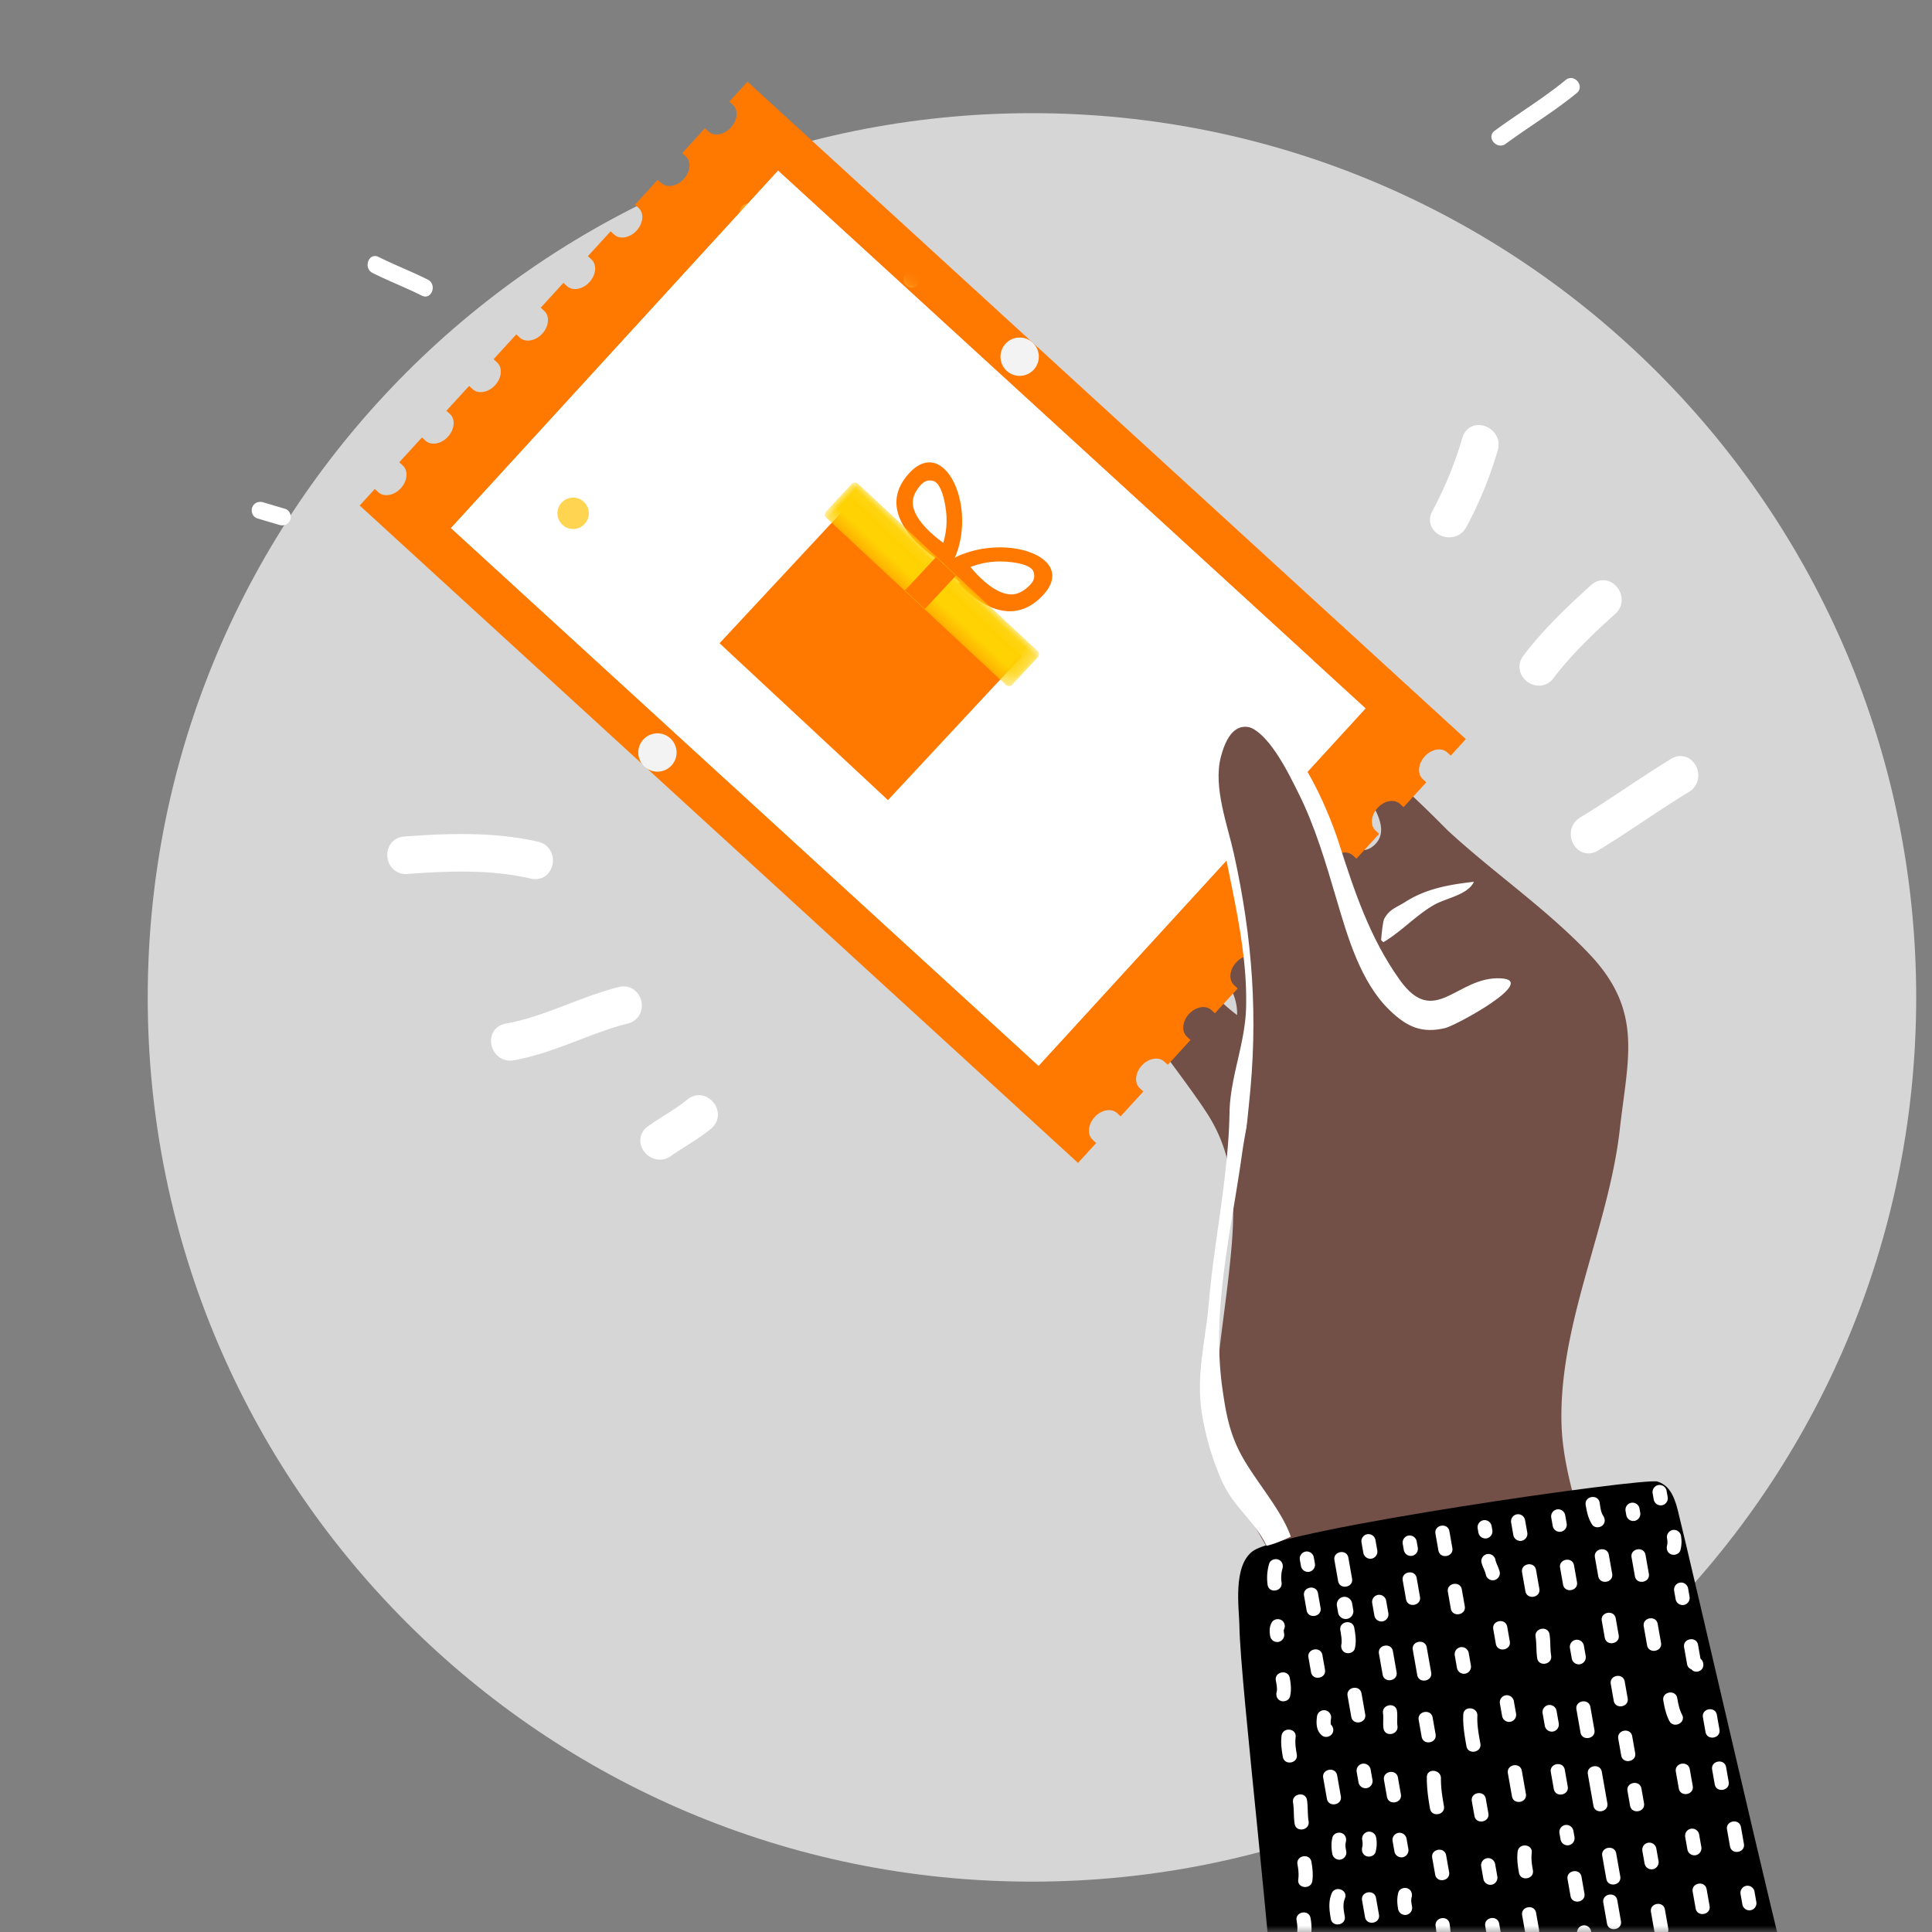<svg xmlns="http://www.w3.org/2000/svg" xmlns:xlink="http://www.w3.org/1999/xlink" width="150" height="150" viewBox="0 0 150 150">
    <rect x="0" y="0" width="150" height="150" fill="#808080" stroke="none"/>
    <defs>
        <path id="a" d="M0 0h150v150H0z"/>
        <path id="c" d="M.238 22.97l37.675 49.036L67.74 49.09 30.063.054"/>
        <path id="e" d="M.238 22.97l37.675 49.036L67.74 49.09 30.063.054"/>
        <path id="g" d="M.238 22.97l37.675 49.036L67.74 49.09 30.063.054"/>
        <path id="i" d="M.238 22.97l37.675 49.036L67.74 49.09 30.063.054"/>
        <path id="k" d="M.238 22.97l37.675 49.036L67.74 49.09 30.063.054"/>
        <path id="m" d="M.238 22.97l37.675 49.036L67.74 49.09 30.063.054"/>
        <path id="o" d="M.238 22.97l37.675 49.036L67.74 49.09 30.063.054"/>
        <path id="q" d="M.238 22.97l37.675 49.036L67.74 49.09 30.063.054"/>
        <path id="s" d="M.238 22.97l37.675 49.036L67.74 49.09 30.063.054"/>
        <path id="u" d="M.238 22.97l37.675 49.036L67.74 49.09 30.063.054"/>
        <path id="w" d="M.238 22.97l37.675 49.036L67.74 49.09 30.063.054"/>
        <path id="y" d="M.238 22.97l37.675 49.036L67.74 49.09 30.063.054"/>
        <path id="A" d="M.238 22.97l37.675 49.036L67.74 49.09 30.063.054"/>
        <path id="C" d="M.238 22.97l37.675 49.036L67.74 49.09 30.063.054"/>
        <path id="E" d="M.238 22.97l37.675 49.036L67.74 49.09 30.063.054"/>
        <path id="G" d="M.238 22.97l37.675 49.036L67.74 49.09 30.063.054"/>
        <path id="I" d="M.238 22.97l37.675 49.036L67.74 49.09 30.063.054"/>
        <path id="K" d="M.238 22.97l37.675 49.036L67.74 49.09 30.063.054"/>
        <path id="M" d="M.238 22.97l37.675 49.036L67.74 49.09 30.063.054"/>
        <path id="O" d="M.238 22.97l37.675 49.036L67.74 49.09 30.063.054"/>
        <path id="Q" d="M.238 22.97l37.675 49.036L67.74 49.09 30.063.054"/>
        <path id="S" d="M.238 22.97l37.675 49.036L67.74 49.09 30.063.054"/>
        <path id="U" d="M.238 22.97l37.675 49.036L67.74 49.09 30.063.054"/>
        <path id="W" d="M.238 22.97l37.675 49.036L67.74 49.09 30.063.054"/>
        <path id="Y" d="M.238 22.97l37.675 49.036L67.74 49.09 30.063.054"/>
        <path id="aa" d="M.238 22.97l37.675 49.036L67.74 49.09 30.063.054"/>
        <path id="ac" d="M.238 22.97l37.675 49.036L67.74 49.09 30.063.054"/>
        <path id="ae" d="M.238 22.97l37.675 49.036L67.74 49.09 30.063.054"/>
        <path id="ag" d="M.238 22.97l37.675 49.036L67.74 49.09 30.063.054"/>
        <path id="ai" d="M.238 22.97l37.675 49.036L67.74 49.09 30.063.054"/>
        <path id="ak" d="M.238 22.97l37.675 49.036L67.74 49.09 30.063.054"/>
        <path id="am" d="M.238 22.97l37.675 49.036L67.74 49.09 30.063.054"/>
        <path id="ao" d="M.238 22.97l37.675 49.036L67.74 49.09 30.063.054"/>
        <path id="aq" d="M.238 22.97l37.675 49.036L67.74 49.09 30.063.054"/>
        <path id="as" d="M0 .056h19.745v3.62H0z"/>
    </defs>
    <g fill="none" fill-rule="evenodd">
        <path fill="#D6D6D6" d="M148.773 77.438c0 37.915-30.737 68.652-68.652 68.652-37.916 0-68.652-30.737-68.652-68.652 0-37.915 30.736-68.652 68.652-68.652 37.915 0 68.652 30.737 68.652 68.652"/>
        <mask id="b" fill="#fff">
            <use xlink:href="#a"/>
        </mask>
        <g mask="url(#b)">
            <path fill="#724F47" d="M112.41 64.482c-.342-.315-7.555-7.807-7.512-5.502.035 1.891 3.634 4.902 1.824 6.615-1.46 1.383-3.19-1.064-4.239-1.941-1.29-1.079-2.994-2.412-4.212-.46-1.587 2.543 2.355 5.547 3.45 7.398 2.461 4.164-.126 3.606-2.458.735-1.097-1.35-9.06-9.697-9.404-4.724-.18 2.598 1.953 4.036 3.065 6.096 1.023 1.895 3.23 3.834 3.122 6.112-3.964-2.994-6.196-8.134-10.54-10.694-1.732-1.021-3.71-1.239-3.224 1.432.493 2.704 9.4 13.615 11.56 17.089a11.946 11.946 0 0 1 1.422 3.32c.736 2.813.492 5.777.157 8.826-.447 4.064-1.209 8.339-1.142 12.355.048 2.893 1.545 5.058 3.12 7.344.3.437 4.23 7.252 3.156 7.288 4.971-.167 9.943-.325 14.915-.489 1.939-.063 7.73.716 8.562-1.473.574-1.509-1.12-4.928-1.534-6.425-.634-2.298-1.226-4.628-1.269-7.025-.137-7.77 3.68-15.091 4.536-22.719.618-5.496 1.834-9.137-2.36-13.561-3.359-3.542-7.42-6.294-10.996-9.597"/>
            <path fill="#141819" d="M101.319 95.658c-.015.021-.03.041-.044.063.014-.022.029-.042.044-.063M101.231 95.781l-.05.064.05-.064M101.133 95.901l-.052.06.052-.06M101.46 95.402l-.001.005zM101.395 95.53c-.01.019-.022.037-.033.056.011-.019.023-.037.033-.057M98.027 96.465l.042.018-.042-.018zM101.023 96.019l-.052.05.052-.05M100.718 96.273zM101.098 95.943l-.092.093.092-.093"/>
            <path fill="#9EABC0" d="M89.257 69.109l-.013.031a.19.19 0 0 0 .013-.031"/>
            <path fill="#FFF" d="M121.555 6.214c-1.747 1.434-3.691 2.6-5.51 3.938-.69.508.172 1.519.86 1.013 1.818-1.338 3.762-2.504 5.509-3.938.661-.544-.197-1.557-.86-1.013M22.143 39.507L20.435 39c-.347-.103-.721.037-.853.393-.12.322.046.75.392.853l1.708.508c.347.103.721-.037.853-.392.12-.323-.045-.75-.392-.854M33.208 21.705c-1.253-.625-2.562-1.13-3.816-1.755-.767-.383-1.218.868-.46 1.246 1.253.625 2.562 1.13 3.815 1.755.768.382 1.218-.868.461-1.246M97.968 124.16l.248 1.41c.134.759 1.31.551 1.176-.207l-.249-1.41c-.133-.759-1.309-.551-1.175.207M98.724 129.48l.249 1.41c.133.759 1.309.551 1.175-.207l-.248-1.41c-.134-.758-1.31-.551-1.176.207M99.356 134.096l.249 1.41c.133.758 1.309.55 1.175-.207l-.248-1.41c-.134-.759-1.31-.551-1.176.207M100.133 138.503l.218 1.235c.133.757 1.31.55 1.176-.207l-.218-1.235c-.134-.758-1.31-.55-1.176.207M101.872 142.863a.603.603 0 0 0-.484.692l.186 1.057c.057.32.371.54.692.484a.602.602 0 0 0 .484-.691l-.187-1.058a.603.603 0 0 0-.691-.484M102.113 148.699l.28 1.586c.133.759 1.309.551 1.175-.207l-.28-1.587c-.133-.758-1.31-.55-1.175.208M105.629 146.988l.249 1.41c.133.758 1.309.551 1.175-.207l-.248-1.41c-.134-.758-1.31-.551-1.176.207M105.481 141.681a.602.602 0 0 0-.484.691l.187 1.059c.056.32.37.54.691.483.32-.056.54-.37.484-.69l-.187-1.059a.602.602 0 0 0-.69-.484M104.21 136.875l.248 1.411c.134.759 1.31.551 1.176-.207l-.25-1.411c-.133-.758-1.308-.55-1.175.207M104.328 130.674c-.134-.758-1.31-.55-1.176.207.104.588.23 1.173.505 1.708.351.682 1.432.174 1.078-.512-.228-.445-.32-.914-.407-1.403M101.504 124.627l.28 1.587c.134.758 1.31.55 1.176-.208l-.28-1.586c-.134-.759-1.31-.552-1.176.207M108.815 147.972l.217 1.234c.134.758 1.31.55 1.176-.208l-.217-1.234c-.134-.758-1.31-.55-1.176.208M108.037 143.563l.218 1.235c.134.758 1.31.551 1.176-.207l-.218-1.235c-.133-.758-1.31-.55-1.176.207M107.627 137.455c-.134-.758-1.31-.55-1.176.207l.249 1.41c.042.239.187.381.361.442.117.143.3.23.538.188.578-.102.594-.809.233-1.08l-.205-1.167zM106.096 132.21a.603.603 0 0 0-.484.692l.124.705c.057.32.372.54.692.484a.602.602 0 0 0 .484-.691l-.125-.705a.602.602 0 0 0-.69-.485M105.495 127.772a.602.602 0 0 0-.484.691c.015.086.027.172.036.26-.006-.027-.002.143-.003.165a1.743 1.743 0 0 1-.015.128c-.01.071-.015.088-.01.049-.086.313.027.646.352.767.284.105.681-.04.767-.353.111-.408.121-.807.049-1.223a.603.603 0 0 0-.692-.484"/>
            <path fill="#000" d="M128.678 115.026c-1.018-.316-29.022 3.67-31.406 5.4-1.586 1.15-1.062 4.5-1.045 5.793.059 4.513 2.764 26.852 2.884 33.522l39.58-6.979c-.178.032-7.316-31.047-8.433-35.529-.326-1.31-.797-1.964-1.58-2.207"/>
            <path fill="#FFF" d="M99.245 121.082c-.264-.098-.625.036-.706.324a3.84 3.84 0 0 0-.122 1.643c.108.702 1.19.51 1.083-.19a2.525 2.525 0 0 1 .07-1.07c.081-.289-.028-.597-.325-.707M99.717 126.58c.046-.076.02-.044 0 0"/>
            <path fill="#FFF" d="M98.756 125.944c-.211.334-.205.712-.139 1.089a.555.555 0 0 0 .637.446.555.555 0 0 0 .446-.637 4.226 4.226 0 0 1-.018-.109l-.012-.117c0-.024.003-.047.005-.07v-.002-.006c.136-.248.089-.56-.153-.73-.237-.165-.606-.117-.766.136M99.056 130.472c.049.276.128.632.064.88-.076.29.024.594.325.706.26.096.63-.035.706-.325.127-.485.073-.964-.012-1.452-.123-.699-1.205-.507-1.083.19M99.499 134.767c-.07.55.006 1.095.1 1.637.124.699 1.207.507 1.084-.19-.08-.451-.147-.886-.09-1.343.09-.705-1.005-.805-1.094-.104M100.392 139.949c.086.547.036 1.104.124 1.653.113.7 1.195.508 1.083-.191-.088-.55-.039-1.105-.124-1.653-.11-.701-1.192-.509-1.083.19M100.736 144.745c.07.403.115.771.06 1.18-.094.705 1.001.804 1.095.104.067-.5.014-.983-.072-1.475-.123-.7-1.206-.507-1.083.19M100.668 149.11c.065.37.084.64.032 1.018-.096.705 1 .804 1.095.104a4.24 4.24 0 0 0-.044-1.313c-.123-.698-1.206-.507-1.083.191M103.388 147.009c-.262.646-.182 1.3-.064 1.968.123.698 1.205.507 1.083-.191-.084-.479-.176-.931.012-1.395.268-.66-.765-1.036-1.03-.382M104.162 142.319c-.26-.097-.629.035-.707.325-.116.436-.093.848-.016 1.29a.555.555 0 0 0 .637.445.555.555 0 0 0 .446-.637c-.042-.242-.099-.478-.035-.717.077-.29-.025-.595-.325-.706M102.733 138.029l.287 1.624c.123.698 1.206.507 1.083-.19l-.287-1.625c-.123-.698-1.206-.507-1.083.19M103.313 133.77c0-.034 0-.069.002-.103.004-.096.017-.191.03-.286.041-.297-.207-.572-.496-.6a.557.557 0 0 0-.599.496c-.073.532-.054 1.12.404 1.477.237.183.6.1.766-.135.165-.236.109-.534-.089-.723a1.083 1.083 0 0 1-.014-.082l-.004-.044M101.588 128.686l.2 1.137c.123.698 1.206.507 1.083-.191l-.2-1.137c-.123-.698-1.206-.507-1.083.19M105.75 147.544l.23 1.3c.123.698 1.206.507 1.082-.191l-.229-1.3c-.123-.698-1.205-.507-1.082.191M106.207 142.217a.556.556 0 0 0-.446.637c.014.08.025.159.033.238-.005-.022-.002.133-.003.154a2.019 2.019 0 0 1-.024.162c-.078.29.026.595.325.707.262.097.628-.036.707-.325a2.53 2.53 0 0 0 .045-1.127.555.555 0 0 0-.637-.446M105.778 136.934a.555.555 0 0 0-.446.637l.143.812a.555.555 0 0 0 .637.446.555.555 0 0 0 .446-.637l-.144-.812a.555.555 0 0 0-.636-.446M104.625 131.667l.287 1.624c.123.698 1.206.507 1.083-.19l-.287-1.625c-.123-.698-1.206-.507-1.083.19M104.063 126.575c.033.192.064.385.087.58.015.136.02.406.005.462-.075.29.023.594.325.706.259.096.632-.034.706-.325.137-.533.053-1.08-.04-1.614-.123-.698-1.206-.507-1.083.191M107.062 128.39l.286 1.624c.123.699 1.206.508 1.083-.19l-.286-1.625c-.123-.698-1.206-.507-1.083.191M107.377 133.024c.05.343-.02.78.038 1.166.103.702 1.186.509 1.083-.191-.051-.344.018-.78-.038-1.166-.105-.702-1.187-.51-1.083.19M107.452 138.201l.23 1.3c.122.698 1.205.507 1.082-.191l-.229-1.3c-.123-.698-1.206-.507-1.083.191M108.566 142.303a.555.555 0 0 0-.445.637l.143.812a.555.555 0 0 0 .636.446.555.555 0 0 0 .446-.637l-.143-.812a.555.555 0 0 0-.637-.446M109.272 146.609c-.26-.097-.629.035-.706.325-.117.436-.094.848-.016 1.289a.555.555 0 0 0 .636.446.555.555 0 0 0 .446-.637c-.042-.242-.099-.478-.035-.717.078-.29-.024-.594-.325-.706M111.463 149.551c.113.71.096 1.431.21 2.14.112.7 1.195.509 1.082-.19-.113-.71-.095-1.432-.21-2.14-.111-.701-1.194-.51-1.082.19M111.196 144.24l.23 1.299c.122.698 1.205.507 1.082-.191l-.229-1.3c-.123-.697-1.206-.506-1.083.192M110.78 137.968c-.01.83.101 1.635.245 2.45.123.699 1.206.508 1.083-.19-.126-.716-.242-1.427-.233-2.155.008-.706-1.086-.813-1.095-.105M110.147 133.54l.229 1.3c.123.698 1.206.507 1.083-.192l-.23-1.298c-.123-.7-1.205-.508-1.082.19M109.69 128.095l.343 1.949c.123.698 1.206.507 1.083-.191l-.344-1.95c-.123-.698-1.206-.507-1.083.192M113.393 127.888a.555.555 0 0 0-.446.637l.172.974a.555.555 0 0 0 .636.446.555.555 0 0 0 .446-.636l-.171-.975a.555.555 0 0 0-.637-.446M113.609 133.116c-.042.825.101 1.64.244 2.45.123.698 1.206.507 1.083-.191-.125-.71-.269-1.43-.232-2.155.035-.707-1.06-.812-1.095-.104M114.273 139.846l.2 1.136c.124.699 1.207.508 1.084-.19l-.2-1.137c-.124-.699-1.207-.508-1.084.19M115.444 144.272a.555.555 0 0 0-.445.637l.171.975a.555.555 0 0 0 .637.445.555.555 0 0 0 .446-.636l-.172-.975a.555.555 0 0 0-.637-.446M115.313 149.542l.2 1.137c.124.698 1.206.507 1.083-.19l-.2-1.138c-.124-.698-1.206-.507-1.083.191M118.179 148.702l.229 1.3c.123.698 1.206.507 1.082-.192l-.229-1.3c-.123-.697-1.205-.506-1.082.192M117.83 143.759c-.07.55.006 1.095.101 1.638.123.698 1.206.507 1.083-.191-.08-.451-.147-.886-.09-1.343.09-.706-1.005-.805-1.094-.104M117.073 137.678l.314 1.786c.124.698 1.206.507 1.083-.19l-.315-1.787c-.123-.699-1.206-.508-1.082.19M116.898 131.624a.554.554 0 0 0-.446.637l.172.974a.554.554 0 0 0 .637.446.554.554 0 0 0 .445-.636l-.172-.975a.554.554 0 0 0-.636-.446M115.937 126.49l.2 1.138c.124.698 1.207.507 1.083-.191l-.2-1.137c-.123-.699-1.206-.508-1.083.19M119.223 127.083c.086.548.039 1.106.124 1.653.11.701 1.192.509 1.083-.19-.086-.548-.038-1.106-.124-1.654-.11-.7-1.192-.508-1.083.191M120.213 132.38a.555.555 0 0 0-.446.636l.172.974a.555.555 0 0 0 .637.446.555.555 0 0 0 .445-.637l-.171-.974a.555.555 0 0 0-.637-.446M120.406 137.592l.23 1.3c.123.697 1.206.506 1.082-.192l-.229-1.299c-.123-.698-1.206-.507-1.083.191M121.52 141.694a.555.555 0 0 0-.445.636l.086.488a.555.555 0 0 0 .636.446.555.555 0 0 0 .446-.637l-.086-.488a.555.555 0 0 0-.636-.445M121.705 145.903l.229 1.3c.123.698 1.206.507 1.082-.191l-.229-1.3c-.123-.697-1.205-.507-1.082.191M122.895 149.49a.555.555 0 0 0-.446.636l.115.65a.554.554 0 0 0 .636.445.555.555 0 0 0 .446-.637l-.114-.649a.555.555 0 0 0-.637-.446M124.481 147.721l.286 1.624c.124.698 1.206.507 1.083-.191l-.286-1.624c-.124-.699-1.206-.508-1.083.191M124.399 144.089l.315 1.786c.123.698 1.206.507 1.083-.19l-.315-1.787c-.124-.698-1.206-.508-1.083.19M123.282 137.755l.43 2.436c.123.698 1.205.507 1.082-.19l-.43-2.437c-.122-.698-1.205-.508-1.082.19M122.394 132.72l.315 1.787c.123.698 1.206.507 1.083-.191l-.315-1.787c-.123-.698-1.206-.507-1.083.191M122.335 127.316a.555.555 0 0 0-.446.637l.143.812a.555.555 0 0 0 .637.447.555.555 0 0 0 .445-.637l-.143-.813a.555.555 0 0 0-.636-.446M124.363 125.842l.229 1.3c.123.698 1.206.507 1.083-.191l-.23-1.3c-.123-.698-1.205-.507-1.082.191M125.06 130.743l.229 1.3c.123.697 1.206.506 1.083-.191l-.23-1.3c-.122-.698-1.205-.507-1.082.191M125.642 134.994l.229 1.3c.123.698 1.206.507 1.083-.191l-.23-1.3c-.122-.698-1.205-.507-1.082.191M126.358 139.055l.2 1.136c.123.698 1.206.507 1.083-.19l-.2-1.137c-.123-.699-1.206-.508-1.083.19M127.959 143.07a.555.555 0 0 0-.446.637l.172.974a.555.555 0 0 0 .637.446.554.554 0 0 0 .446-.637l-.172-.974a.554.554 0 0 0-.637-.446M128.18 148.445l.259 1.462c.123.698 1.205.507 1.082-.19l-.257-1.463c-.123-.698-1.206-.507-1.083.191M131.42 146.87l.229 1.299c.123.698 1.206.507 1.083-.191l-.23-1.3c-.123-.697-1.205-.507-1.082.192M131.284 141.982a.554.554 0 0 0-.446.636l.172.975a.554.554 0 0 0 .636.446.555.555 0 0 0 .446-.637l-.172-.975a.555.555 0 0 0-.636-.445M130.112 137.555l.23 1.3c.123.698 1.205.507 1.082-.192l-.23-1.3c-.122-.697-1.205-.506-1.082.192M130.221 131.842c-.123-.698-1.206-.507-1.082.191.096.542.21 1.08.464 1.574.324.628 1.32.16.994-.472-.211-.41-.296-.842-.376-1.293M127.62 126.273l.258 1.462c.123.698 1.206.507 1.083-.191l-.258-1.462c-.123-.699-1.206-.508-1.082.19M126.675 120.913l.258 1.462c.123.698 1.206.507 1.083-.191l-.258-1.462c-.123-.698-1.206-.507-1.083.191M126.654 116.675a.555.555 0 0 0-.446.637l.057.324a.555.555 0 0 0 .637.446.555.555 0 0 0 .446-.637l-.057-.324a.555.555 0 0 0-.637-.446M135.582 146.415a.555.555 0 0 0-.446.637l.143.812a.555.555 0 0 0 .637.446.555.555 0 0 0 .446-.637l-.143-.812a.555.555 0 0 0-.637-.446M134.086 142.045l.23 1.3c.122.698 1.204.507 1.081-.19l-.229-1.3c-.123-.699-1.205-.508-1.082.19M132.93 137.393l.201 1.137c.123.698 1.206.507 1.083-.19l-.2-1.137c-.124-.7-1.207-.508-1.083.19M132.215 133.333l.2 1.137c.123.698 1.206.507 1.083-.19l-.2-1.138c-.124-.698-1.206-.507-1.083.191M131.837 127.706c-.124-.698-1.206-.507-1.083.191l.229 1.3a.5.5 0 0 0 .332.406.5.5 0 0 0 .496.173c.532-.094.547-.745.215-.995l-.19-1.075zM130.426 122.875a.555.555 0 0 0-.445.637l.114.65a.555.555 0 0 0 .637.446.555.555 0 0 0 .446-.637l-.115-.65a.555.555 0 0 0-.637-.446M129.873 118.787a.555.555 0 0 0-.446.636c.014.08.025.16.033.24-.005-.025-.001.132-.002.153a1.526 1.526 0 0 1-.024.162c-.08.289.025.595.324.706.262.097.628-.036.707-.325.102-.376.112-.743.045-1.126a.555.555 0 0 0-.637-.446M128.756 115.3a.555.555 0 0 0-.446.636l.086.488a.555.555 0 0 0 .637.446.555.555 0 0 0 .446-.637l-.086-.488a.555.555 0 0 0-.637-.445M104.282 123.985a.603.603 0 0 0-.484.692l.093.53c.057.32.372.54.692.483.32-.056.54-.37.484-.69l-.093-.53a.603.603 0 0 0-.692-.485M101.245 123.89l.2 1.137c.123.698 1.206.507 1.083-.19l-.2-1.138c-.123-.698-1.206-.507-1.083.191M101.367 120.464a.555.555 0 0 0-.447.637l.086.487a.555.555 0 0 0 .637.446.555.555 0 0 0 .446-.637l-.086-.487a.555.555 0 0 0-.636-.446M103.605 121.13l.286 1.624c.123.698 1.206.507 1.083-.191l-.287-1.624c-.123-.698-1.205-.507-1.082.19M106.152 119.117a.555.555 0 0 0-.445.637l.143.812a.555.555 0 0 0 .637.447.555.555 0 0 0 .446-.637l-.144-.813a.555.555 0 0 0-.637-.446M106.983 123.827a.555.555 0 0 0-.446.637l.172.974a.555.555 0 0 0 .637.446.555.555 0 0 0 .446-.637l-.172-.974a.555.555 0 0 0-.637-.446M108.907 122.706l.258 1.463c.123.697 1.205.507 1.082-.191l-.257-1.462c-.124-.698-1.206-.508-1.083.19M109.353 119.223a.555.555 0 0 0-.446.637l.086.487a.555.555 0 0 0 .637.446.555.555 0 0 0 .446-.637l-.086-.487a.555.555 0 0 0-.637-.446M111.448 119.077l.23 1.3c.122.697 1.205.506 1.082-.192l-.229-1.3c-.123-.697-1.206-.506-1.083.192M112.413 123.596l.229 1.299c.123.698 1.206.507 1.083-.191l-.23-1.3c-.123-.698-1.206-.507-1.082.192M115.467 120.657c-.288.05-.508.344-.446.637.07.328.269.638.335.946a.556.556 0 0 0 .636.445c.287-.05.508-.343.446-.636-.07-.33-.27-.638-.334-.946a.557.557 0 0 0-.637-.446M115.17 118.03a.554.554 0 0 0-.444.636l.057.325a.555.555 0 0 0 .636.447.555.555 0 0 0 .446-.638l-.057-.324a.555.555 0 0 0-.637-.446M117.77 117.572a.555.555 0 0 0-.446.636l.171.975a.555.555 0 0 0 .637.446.555.555 0 0 0 .446-.637l-.172-.974a.555.555 0 0 0-.637-.446M118.173 122.078l.258 1.461c.123.699 1.206.508 1.083-.19l-.258-1.462c-.123-.699-1.206-.508-1.083.19M121.125 121.725l.23 1.299c.123.698 1.205.507 1.082-.191l-.23-1.3c-.122-.698-1.205-.507-1.082.192M120.884 117.19a.555.555 0 0 0-.446.637l.115.65a.554.554 0 0 0 .636.445.554.554 0 0 0 .446-.637l-.114-.65a.555.555 0 0 0-.637-.445M124.196 116.662c-.123-.699-1.206-.508-1.083.19.095.542.199 1.07.513 1.532.17.247.565.242.775.063.246-.209.233-.527.064-.775-.189-.276-.213-.692-.27-1.01M123.829 120.913l.258 1.461c.123.699 1.205.508 1.082-.19l-.258-1.462c-.123-.699-1.205-.508-1.082.19M97.688 56.068c.062-.005.123-.01.186-.013a4.851 4.851 0 0 0-.186.013M109.082 70.04c-.656.419-1.194.533-1.61 1.292-.128.234-.29 1.944-.244 1.92 1.429-.774 2.667-2.177 4.14-3.011.903-.512 2.606-.768 3.066-1.78-1.919.221-3.7.522-5.352 1.579"/>
            <path fill="#FF7900" d="M112.36 58.414l.275.253 1.173-1.283-55.77-51.04-1.411 1.543.275.252c.438.401.37 1.19-.155 1.763-.523.572-1.304.711-1.742.31l-.276-.252-1.764 1.927.276.253c.438.4.369 1.19-.155 1.763-.524.572-1.304.71-1.742.31l-.276-.253-1.764 1.928.275.252c.439.402.37 1.191-.155 1.763-.523.573-1.304.711-1.742.31l-.275-.252-1.765 1.928.276.252c.438.401.37 1.19-.155 1.763-.524.573-1.304.711-1.742.31l-.276-.252-1.764 1.928.276.252c.438.4.369 1.19-.155 1.763-.524.572-1.304.711-1.743.31l-.275-.252-1.764 1.927.275.252c.439.402.37 1.19-.155 1.763-.523.573-1.304.712-1.742.31l-.276-.252-1.764 1.928.276.252c.438.402.369 1.19-.155 1.763s-1.304.711-1.742.31l-.276-.252-1.764 1.928.275.252c.439.401.37 1.19-.154 1.763-.524.572-1.304.711-1.743.31l-.275-.252-1.174 1.282 55.77 51.04 1.412-1.542-.276-.253c-.438-.4-.368-1.19.155-1.762.524-.573 1.304-.712 1.743-.31l.275.252 1.764-1.928-.275-.252c-.439-.402-.37-1.19.155-1.763.524-.573 1.304-.711 1.742-.31l.276.252 1.764-1.928-.276-.252c-.438-.401-.369-1.19.155-1.763.524-.572 1.304-.711 1.742-.31l.276.252 1.764-1.927-.275-.253c-.439-.4-.37-1.19.155-1.763.523-.572 1.303-.711 1.742-.31l.275.253 1.765-1.928-.276-.252c-.438-.402-.369-1.191.155-1.763.524-.573 1.304-.712 1.742-.31l.276.252 1.764-1.928-.276-.252c-.438-.401-.368-1.19.155-1.763.524-.573 1.304-.711 1.743-.31l.275.252 1.764-1.928-.275-.252c-.439-.401-.37-1.19.155-1.763.523-.572 1.304-.711 1.742-.31l.276.252 1.764-1.928-.276-.252c-.438-.4-.369-1.19.155-1.762.524-.573 1.304-.712 1.742-.31"/>
            <path fill="#F3F3F3" d="M80.262 28.698a1.487 1.487 0 1 1-2.194-2.008 1.487 1.487 0 0 1 2.194 2.008M52.157 59.407a1.487 1.487 0 1 1-2.194-2.007 1.487 1.487 0 0 1 2.194 2.007M35.017 40.999L60.41 13.252l41.522 38.001-1.195 9.53-20.102 21.964z"/>
            <g>
                <g transform="rotate(-10 120.663 -166.779)">
                    <mask id="d" fill="#fff">
                        <use xlink:href="#c"/>
                    </mask>
                    <path fill="#FF7900" d="M17.657-1.667a.884.884 0 1 1-.842 1.556.884.884 0 0 1 .842-1.556" mask="url(#d)"/>
                </g>
                <g transform="rotate(-10 120.663 -166.779)">
                    <mask id="f" fill="#fff">
                        <use xlink:href="#e"/>
                    </mask>
                    <path fill="#FFD450" d="M38.711 9.58a.622.622 0 1 1 .184 1.229.622.622 0 0 1-.184-1.23" mask="url(#f)"/>
                </g>
                <g transform="rotate(-10 120.663 -166.779)">
                    <mask id="h" fill="#fff">
                        <use xlink:href="#g"/>
                    </mask>
                    <path fill="#FFD450" d="M54.551 36.85a.622.622 0 1 1-.751.99.622.622 0 0 1 .751-.99" mask="url(#h)"/>
                </g>
                <g transform="rotate(-10 120.663 -166.779)">
                    <mask id="j" fill="#fff">
                        <use xlink:href="#i"/>
                    </mask>
                    <path fill="#FF7900" d="M23.367 36.435a.885.885 0 1 1-1.588-.782.885.885 0 0 1 1.588.782" mask="url(#j)"/>
                </g>
                <g transform="rotate(-10 120.663 -166.779)">
                    <mask id="l" fill="#fff">
                        <use xlink:href="#k"/>
                    </mask>
                    <path fill="#FFD450" d="M27.13-1.876a.885.885 0 1 1-1.675-.57.885.885 0 0 1 1.675.57" mask="url(#l)"/>
                </g>
                <g transform="rotate(-10 120.663 -166.779)">
                    <mask id="n" fill="#fff">
                        <use xlink:href="#m"/>
                    </mask>
                    <path fill="#FF7900" d="M57.088 25.868a.885.885 0 1 1-1.675-.572.885.885 0 0 1 1.675.572" mask="url(#n)"/>
                </g>
                <g transform="rotate(-10 120.663 -166.779)">
                    <mask id="p" fill="#fff">
                        <use xlink:href="#o"/>
                    </mask>
                    <path fill="#FFD450" d="M20.961 44.584a.622.622 0 1 1-1.101-.576.622.622 0 0 1 1.101.576" mask="url(#p)"/>
                </g>
                <g transform="rotate(-10 120.663 -166.779)">
                    <mask id="r" fill="#fff">
                        <use xlink:href="#q"/>
                    </mask>
                    <path fill="#FFD450" d="M32.683-.778a.442.442 0 1 1-.794-.391.442.442 0 0 1 .794.39" mask="url(#r)"/>
                </g>
                <g transform="rotate(-10 120.663 -166.779)">
                    <mask id="t" fill="#fff">
                        <use xlink:href="#s"/>
                    </mask>
                    <path fill="#FF7900" d="M44.581 47.816a.442.442 0 1 1-.793-.39.442.442 0 0 1 .793.39" mask="url(#t)"/>
                </g>
                <g transform="rotate(-10 120.663 -166.779)">
                    <mask id="v" fill="#fff">
                        <use xlink:href="#u"/>
                    </mask>
                    <path fill="#FFD450" d="M42.432 34.522a.526.526 0 1 1 1.036.18.526.526 0 0 1-1.036-.18" mask="url(#v)"/>
                </g>
                <g transform="rotate(-10 120.663 -166.779)">
                    <mask id="x" fill="#fff">
                        <use xlink:href="#w"/>
                    </mask>
                    <path fill="#FFD450" d="M30.973 36.27a.565.565 0 1 1 .167 1.117.565.565 0 0 1-.167-1.117" mask="url(#x)"/>
                </g>
                <g transform="rotate(-10 120.663 -166.779)">
                    <mask id="z" fill="#fff">
                        <use xlink:href="#y"/>
                    </mask>
                    <path fill="#FF7900" d="M46.648 26.222a.884.884 0 1 1-.841 1.556.884.884 0 0 1 .841-1.556" mask="url(#z)"/>
                </g>
                <g transform="rotate(-10 120.663 -166.779)">
                    <mask id="B" fill="#fff">
                        <use xlink:href="#A"/>
                    </mask>
                    <path fill="#FFD450" d="M15.788 13.93a.621.621 0 1 1-.751.99.621.621 0 0 1 .75-.99" mask="url(#B)"/>
                </g>
                <g transform="rotate(-10 120.663 -166.779)">
                    <mask id="D" fill="#fff">
                        <use xlink:href="#C"/>
                    </mask>
                    <path fill="#FF7900" d="M6.734 37.68a.526.526 0 1 1 .349-.992.526.526 0 0 1-.35.993" mask="url(#D)"/>
                </g>
                <g transform="rotate(-10 120.663 -166.779)">
                    <mask id="F" fill="#fff">
                        <use xlink:href="#E"/>
                    </mask>
                    <path fill="#FFD450" d="M50.309 17.176a.526.526 0 1 1 .349-.992.526.526 0 0 1-.35.992" mask="url(#F)"/>
                </g>
                <g transform="rotate(-10 120.663 -166.779)">
                    <mask id="H" fill="#fff">
                        <use xlink:href="#G"/>
                    </mask>
                    <path fill="#FF7900" d="M33.842 9.219a.885.885 0 1 1-1.675-.572.885.885 0 0 1 1.675.572" mask="url(#H)"/>
                </g>
                <g transform="rotate(-10 120.663 -166.779)">
                    <mask id="J" fill="#fff">
                        <use xlink:href="#I"/>
                    </mask>
                    <path fill="#FF7900" d="M29.59 28.949a.443.443 0 1 1-.838-.286.443.443 0 0 1 .838.286" mask="url(#J)"/>
                </g>
                <g transform="rotate(-10 120.663 -166.779)">
                    <mask id="L" fill="#fff">
                        <use xlink:href="#K"/>
                    </mask>
                    <path fill="#FFD450" d="M18.973 28.227a.885.885 0 1 1 1.639.67.885.885 0 0 1-1.639-.67" mask="url(#L)"/>
                </g>
                <g transform="rotate(-10 120.663 -166.779)">
                    <mask id="N" fill="#fff">
                        <use xlink:href="#M"/>
                    </mask>
                    <path fill="#FFD450" d="M27.089 2.164a.622.622 0 1 1 .183 1.23.622.622 0 0 1-.183-1.23" mask="url(#N)"/>
                </g>
                <g transform="rotate(-10 120.663 -166.779)">
                    <mask id="P" fill="#fff">
                        <use xlink:href="#O"/>
                    </mask>
                    <path fill="#FF7900" d="M43.22 9.213a.622.622 0 1 1-1.103-.576.622.622 0 0 1 1.102.576" mask="url(#P)"/>
                </g>
                <g transform="rotate(-10 120.663 -166.779)">
                    <mask id="R" fill="#fff">
                        <use xlink:href="#Q"/>
                    </mask>
                    <path fill="#FF7900" d="M38.364 44.89a.622.622 0 1 1-1.102-.577.622.622 0 0 1 1.102.577" mask="url(#R)"/>
                </g>
                <g transform="rotate(-10 120.663 -166.779)">
                    <mask id="T" fill="#fff">
                        <use xlink:href="#S"/>
                    </mask>
                    <path fill="#FF7900" d="M20.915 15.245a.526.526 0 1 1 .35-.992.526.526 0 0 1-.35.992" mask="url(#T)"/>
                </g>
                <g transform="rotate(-10 120.663 -166.779)">
                    <mask id="V" fill="#fff">
                        <use xlink:href="#U"/>
                    </mask>
                    <path fill="#FF7900" d="M36.143 34.743a.622.622 0 1 1 .183 1.23.622.622 0 0 1-.183-1.23" mask="url(#V)"/>
                </g>
                <g transform="rotate(-10 120.663 -166.779)">
                    <mask id="X" fill="#fff">
                        <use xlink:href="#W"/>
                    </mask>
                    <path fill="#FFD450" d="M41.036.737a.885.885 0 1 1-1.571.813.885.885 0 0 1 1.57-.813" mask="url(#X)"/>
                </g>
                <g transform="rotate(-10 120.663 -166.779)">
                    <mask id="Z" fill="#fff">
                        <use xlink:href="#Y"/>
                    </mask>
                    <path fill="#FF7900" d="M63.082 39.913a.622.622 0 1 1-1.102-.576.622.622 0 0 1 1.102.576" mask="url(#Z)"/>
                </g>
                <g transform="rotate(-10 120.663 -166.779)">
                    <mask id="ab" fill="#fff">
                        <use xlink:href="#aa"/>
                    </mask>
                    <path fill="#FFD450" d="M38.621 27.177a1.216 1.216 0 1 1-2.396.41 1.216 1.216 0 0 1 2.396-.41" mask="url(#ab)"/>
                </g>
                <g transform="rotate(-10 120.663 -166.779)">
                    <mask id="ad" fill="#fff">
                        <use xlink:href="#ac"/>
                    </mask>
                    <path fill="#FF7900" d="M-4.097 22.74a.622.622 0 1 1-.752.99.622.622 0 0 1 .752-.99" mask="url(#ad)"/>
                </g>
                <g transform="rotate(-10 120.663 -166.779)">
                    <mask id="af" fill="#fff">
                        <use xlink:href="#ae"/>
                    </mask>
                    <path fill="#FF7900" d="M14.343 8.591a.885.885 0 1 1-1.675-.572.885.885 0 0 1 1.675.572" mask="url(#af)"/>
                </g>
                <g transform="rotate(-10 120.663 -166.779)">
                    <mask id="ah" fill="#fff">
                        <use xlink:href="#ag"/>
                    </mask>
                    <path fill="#FF7900" d="M28.886 43.857a.885.885 0 1 1-1.675-.571.885.885 0 0 1 1.675.57" mask="url(#ah)"/>
                </g>
                <g transform="rotate(-10 120.663 -166.779)">
                    <mask id="aj" fill="#fff">
                        <use xlink:href="#ai"/>
                    </mask>
                    <path fill="#FF7900" d="M58.66 48.784a.442.442 0 1 1-.794-.39.442.442 0 0 1 .794.39" mask="url(#aj)"/>
                </g>
                <g transform="rotate(-10 120.663 -166.779)">
                    <mask id="al" fill="#fff">
                        <use xlink:href="#ak"/>
                    </mask>
                    <path fill="#FF7900" d="M8.218 29.47a.526.526 0 1 1 1.037.18.526.526 0 0 1-1.037-.18" mask="url(#al)"/>
                </g>
                <g transform="rotate(-10 120.663 -166.779)">
                    <mask id="an" fill="#fff">
                        <use xlink:href="#am"/>
                    </mask>
                    <path fill="#FF7900" d="M3.9 9.537a1.129 1.129 0 1 1 .333 2.232A1.129 1.129 0 0 1 3.9 9.537" mask="url(#an)"/>
                </g>
                <g transform="rotate(-10 120.663 -166.779)">
                    <mask id="ap" fill="#fff">
                        <use xlink:href="#ao"/>
                    </mask>
                    <path fill="#FFD450" d="M26.603 8.525a.885.885 0 1 1-.842 1.556.885.885 0 0 1 .842-1.556" mask="url(#ap)"/>
                </g>
                <g transform="rotate(-10 120.663 -166.779)">
                    <mask id="ar" fill="#fff">
                        <use xlink:href="#aq"/>
                    </mask>
                    <use fill="#FFF" xlink:href="#aq"/>
                    <g mask="url(#ar)">
                        <path fill="#FF7900" d="M35.782 25.137c-3.57 3.09 2.054 7.572 2.054 7.572 3.197-3.592 1.515-10.662-2.054-7.572m.88 4.384c-.52-.747-.795-1.437-.795-1.997 0-.33.077-.836.749-1.418.458-.396.773-.39 1.12-.24.431.186.636 1.085.586 2.346a6.097 6.097 0 0 1-.645 2.521 9.793 9.793 0 0 1-1.015-1.212"/>
                        <path fill="#FF7900" d="M37.347 32.413s2.932 6.519 6.98 3.86c4.047-2.659-2.554-6.025-6.98-3.86m6.28 2.793c-.762.5-1.277.442-1.598.355-.544-.148-1.136-.597-1.711-1.3a9.502 9.502 0 0 1-.884-1.307 6.235 6.235 0 0 1 2.641.036c1.242.285 2.056.72 2.112 1.19.045.376-.04.685-.56 1.026"/>
                        <path fill="#FFF" d="M38.392 33.972c-.518.391-1.35.161-1.86-.513-.508-.674-.5-1.538.018-1.929"/>
                        <path fill="#FF7900" d="M29.98 49.662l11.994-9.051a.256.256 0 0 0 .05-.357L31.568 26.396a.256.256 0 0 0-.358-.05l-11.994 9.051L29.98 49.662z"/>
                        <g transform="rotate(53 -8.92 44.265)">
                            <mask id="at" fill="#fff">
                                <use xlink:href="#as"/>
                            </mask>
                            <path fill="#FFD203" d="M19.745 3.312a.348.348 0 0 1-.343.351L.345 3.677a.347.347 0 0 1-.343-.35L0 .421C0 .227.153.07.343.07L19.399.056c.19 0 .344.157.344.351l.002 2.905z" mask="url(#at)"/>
                        </g>
                        <path fill="#FF7900" d="M38.2 33.415l-2.816 2.125-1.274-1.688 2.816-2.125z"/>
                    </g>
                    <path fill="#FFD450" d="M10.964 23.245a1.216 1.216 0 1 1-2.396.409 1.216 1.216 0 0 1 2.396-.41" mask="url(#ar)"/>
                </g>
            </g>
            <g>
                <path fill="#FFF" d="M95.06 65.99c.282 1.429.58 2.832.846 4.222.509 2.664.92 5.37.837 8.089-.084 2.768-1.237 5.36-1.283 8.074-.085 4.95-1.18 9.83-1.602 14.74-.262 3.047-1.04 5.666-.52 8.76a21.313 21.313 0 0 0 1.553 5.163c.892 1.978 2.53 3.057 3.444 4.978.649-.148 1.257-.423 1.883-.714-.717-2.063-2.711-4.28-3.796-6.249-.958-1.736-1.244-3.326-1.517-5.26-.855-6.07.68-12.159 1.516-18.135.641-4.581 2.269-9.024 1.944-13.713-.179-2.597-6.463-19.37-.698-19.91-4.404.345-3.19 7.003-2.607 9.955"/>
                <path fill="#724F47" d="M105.978 71.611c-2.638-3.63-2.908-8.648-5.655-12.276-1.748-2.308-4.415-4.92-5.541-.547-.601 2.334.528 5.27 1.027 7.543 1.441 6.566 1.898 12.676 1.152 19.475-.452 4.12-.673 8.286.42 12.323 1.053 3.893 4.828 1.666 7.853-.814 1.544-1.267 2.893-2.6 3.584-3.22 3.346-2.994 8.605-9.09 6.473-13.91-1.791-4.047-6.815-5.14-9.313-8.574"/>
                <path fill="#FFF" d="M116.532 75.958c-3.43-.187-5.139 3.939-7.867.105-2.35-3.303-3.515-6.892-4.75-10.723-.715-2.217-3.55-9.378-6.662-8.95l-.763-.053c1.862.078 3.609 3.822 4.327 5.254 1.275 2.545 2.109 5.379 2.941 8.198.874 2.953 1.873 6.477 4.162 8.672 1.347 1.292 2.489 1.783 4.281 1.358.854-.203 7.265-3.7 4.331-3.86"/>
            </g>
        </g>
        <g fill="#FFF">
            <path d="M41.378 67.571c-3.219-.735-6.528-.621-9.798-.375-1.026.078-1.182-1.51-.156-1.587 3.396-.256 6.867-.376 10.21.388 1 .228.746 1.804-.256 1.574"/>
            <path d="M31.408 66.287a.024.024 0 0 0-.004.007.238.238 0 0 0 .022.207c.014.02.028.042.104.036 3.742-.282 6.874-.324 9.995.39.032.007.05.006.054.005a.283.283 0 0 0 .02-.188c-.014-.06-.043-.087-.112-.103-3.262-.745-6.74-.62-10.014-.372-.044.003-.059.01-.065.018m11.176 1.498l-.045.051c-.33.356-.808.495-1.31.38-2.958-.676-5.977-.633-9.6-.36a1.4 1.4 0 0 1-1.296-.61 1.556 1.556 0 0 1-.121-1.526c.217-.45.64-.732 1.162-.77 3.377-.255 6.975-.382 10.407.402.53.12.923.482 1.08.992a1.56 1.56 0 0 1-.277 1.441M48.584 78.823c-3.002.759-5.762 2.313-8.824 2.85-1.008.176-1.393-1.372-.378-1.55 3.062-.536 5.821-2.091 8.824-2.849.998-.252 1.376 1.298.378 1.55"/>
            <path d="M39.444 80.79a.295.295 0 0 0 .056.18c.039.05.076.063.146.051 1.653-.29 3.2-.881 4.838-1.508 1.269-.486 2.58-.988 3.938-1.331.069-.017.074-.038.08-.057a.238.238 0 0 0-.048-.202c-.011-.011-.023-.023-.086-.008-1.283.324-2.559.812-3.793 1.285-1.623.62-3.3 1.263-5.08 1.574a.15.15 0 0 0-.051.017M49.504 79a1.433 1.433 0 0 1-.758.464c-1.282.323-2.557.811-3.79 1.283-1.624.622-3.303 1.264-5.082 1.576-.917.16-1.598-.505-1.726-1.241-.14-.796.332-1.473 1.12-1.611 1.652-.29 3.198-.882 4.835-1.508 1.27-.486 2.583-.988 3.941-1.331.51-.13 1.006.005 1.358.368.374.384.52.967.372 1.485a1.382 1.382 0 0 1-.27.515M51.694 89.221c-.836.586-1.843-.652-.999-1.244 1.021-.717 2.121-1.305 3.089-2.098.795-.652 1.795.59.999 1.244-.968.793-2.068 1.38-3.089 2.098"/>
            <path d="M51.314 88.68c.404-.284.82-.548 1.221-.803.65-.413 1.262-.802 1.828-1.266.057-.045.053-.067.049-.087a.238.238 0 0 0-.13-.163c-.015-.006-.03-.011-.079.03-.629.514-1.306.944-1.96 1.36-.389.247-.79.502-1.168.767-.032.022-.04.037-.04.037a.296.296 0 0 0 .127.14c.056.029.095.025.152-.015m4.096-1.251c-.061.073-.13.142-.208.205-.628.514-1.304.944-1.957 1.36-.39.247-.792.502-1.17.768h-.001c-.76.534-1.66.22-2.088-.391-.465-.662-.326-1.475.33-1.936.402-.282.817-.546 1.218-.8.65-.413 1.264-.803 1.83-1.268.407-.333.912-.422 1.385-.244.5.19.881.655.968 1.187.068.41-.043.805-.307 1.119"/>
        </g>
        <g fill="#FFF">
            <path d="M123.018 64.043c2.4-1.456 4.677-3.107 7.078-4.563.881-.535 1.565.908.694 1.436-2.4 1.456-4.676 3.107-7.077 4.563-.882.534-1.566-.908-.695-1.436"/>
            <path d="M130.468 60.03a.318.318 0 0 0-.03.016c-1.189.72-2.372 1.507-3.517 2.267-1.155.767-2.348 1.56-3.56 2.295-.052.032-.086.068-.085.146 0 .078.038.146.065.174a.251.251 0 0 0 .029-.015c1.19-.721 2.373-1.507 3.517-2.268 1.155-.767 2.349-1.56 3.56-2.295.052-.031.086-.068.085-.146a.278.278 0 0 0-.064-.174zm-7.14 6.227a1.26 1.26 0 0 1-.611-.158c-.452-.249-.752-.764-.763-1.314a1.479 1.479 0 0 1 .721-1.308c1.189-.72 2.37-1.506 3.514-2.265 1.156-.768 2.351-1.562 3.564-2.298.434-.263.922-.283 1.338-.055.452.249.752.764.764 1.314a1.478 1.478 0 0 1-.722 1.308c-1.188.72-2.37 1.506-3.514 2.266-1.156.768-2.35 1.562-3.564 2.297a1.401 1.401 0 0 1-.727.213zM118.801 51.307c1.507-1.99 3.332-3.726 5.18-5.394.765-.691 1.754.561.995 1.247-1.75 1.58-3.469 3.216-4.897 5.1-.621.82-1.9-.132-1.278-.953"/>
            <path d="M124.46 46.373c.003.001-.013.01-.036.03-2.049 1.85-3.699 3.459-5.096 5.303-.04.052-.033.068-.027.082a.237.237 0 0 0 .167.124c.02.002.041.005.084-.051 1.47-1.94 3.263-3.642 4.98-5.192.053-.047.065-.083.048-.144-.024-.088-.095-.146-.12-.152m-4.976 6.862a1.554 1.554 0 0 1-1.402-.934c-.196-.466-.126-.974.192-1.394 1.545-2.04 3.443-3.842 5.263-5.485.596-.538 1.423-.491 1.966.11.5.553.604 1.497-.084 2.119-1.93 1.741-3.487 3.26-4.813 5.009a1.392 1.392 0 0 1-1.122.575M111.783 40.009a30.065 30.065 0 0 0 2.394-5.845c.288-.988 1.76-.374 1.476.604a30.073 30.073 0 0 1-2.394 5.845c-.483.896-1.964.301-1.476-.604"/>
            <path d="M112.354 40.345c.03.023.096.06.177.05.08-.005.117-.042.146-.096a29.496 29.496 0 0 0 2.34-5.716c.018-.059.018-.11-.036-.17a.282.282 0 0 0-.16-.089 30.802 30.802 0 0 1-2.455 5.998.338.338 0 0 0-.012.023zm.165 1.373c-.268 0-.535-.067-.766-.192-.691-.372-.924-1.143-.552-1.83a29.485 29.485 0 0 0 2.341-5.717c.22-.751.925-1.137 1.68-.918.732.213 1.332.98 1.066 1.892a30.832 30.832 0 0 1-2.446 5.973 1.47 1.47 0 0 1-1.323.792z"/>
        </g>
    </g>
</svg>
